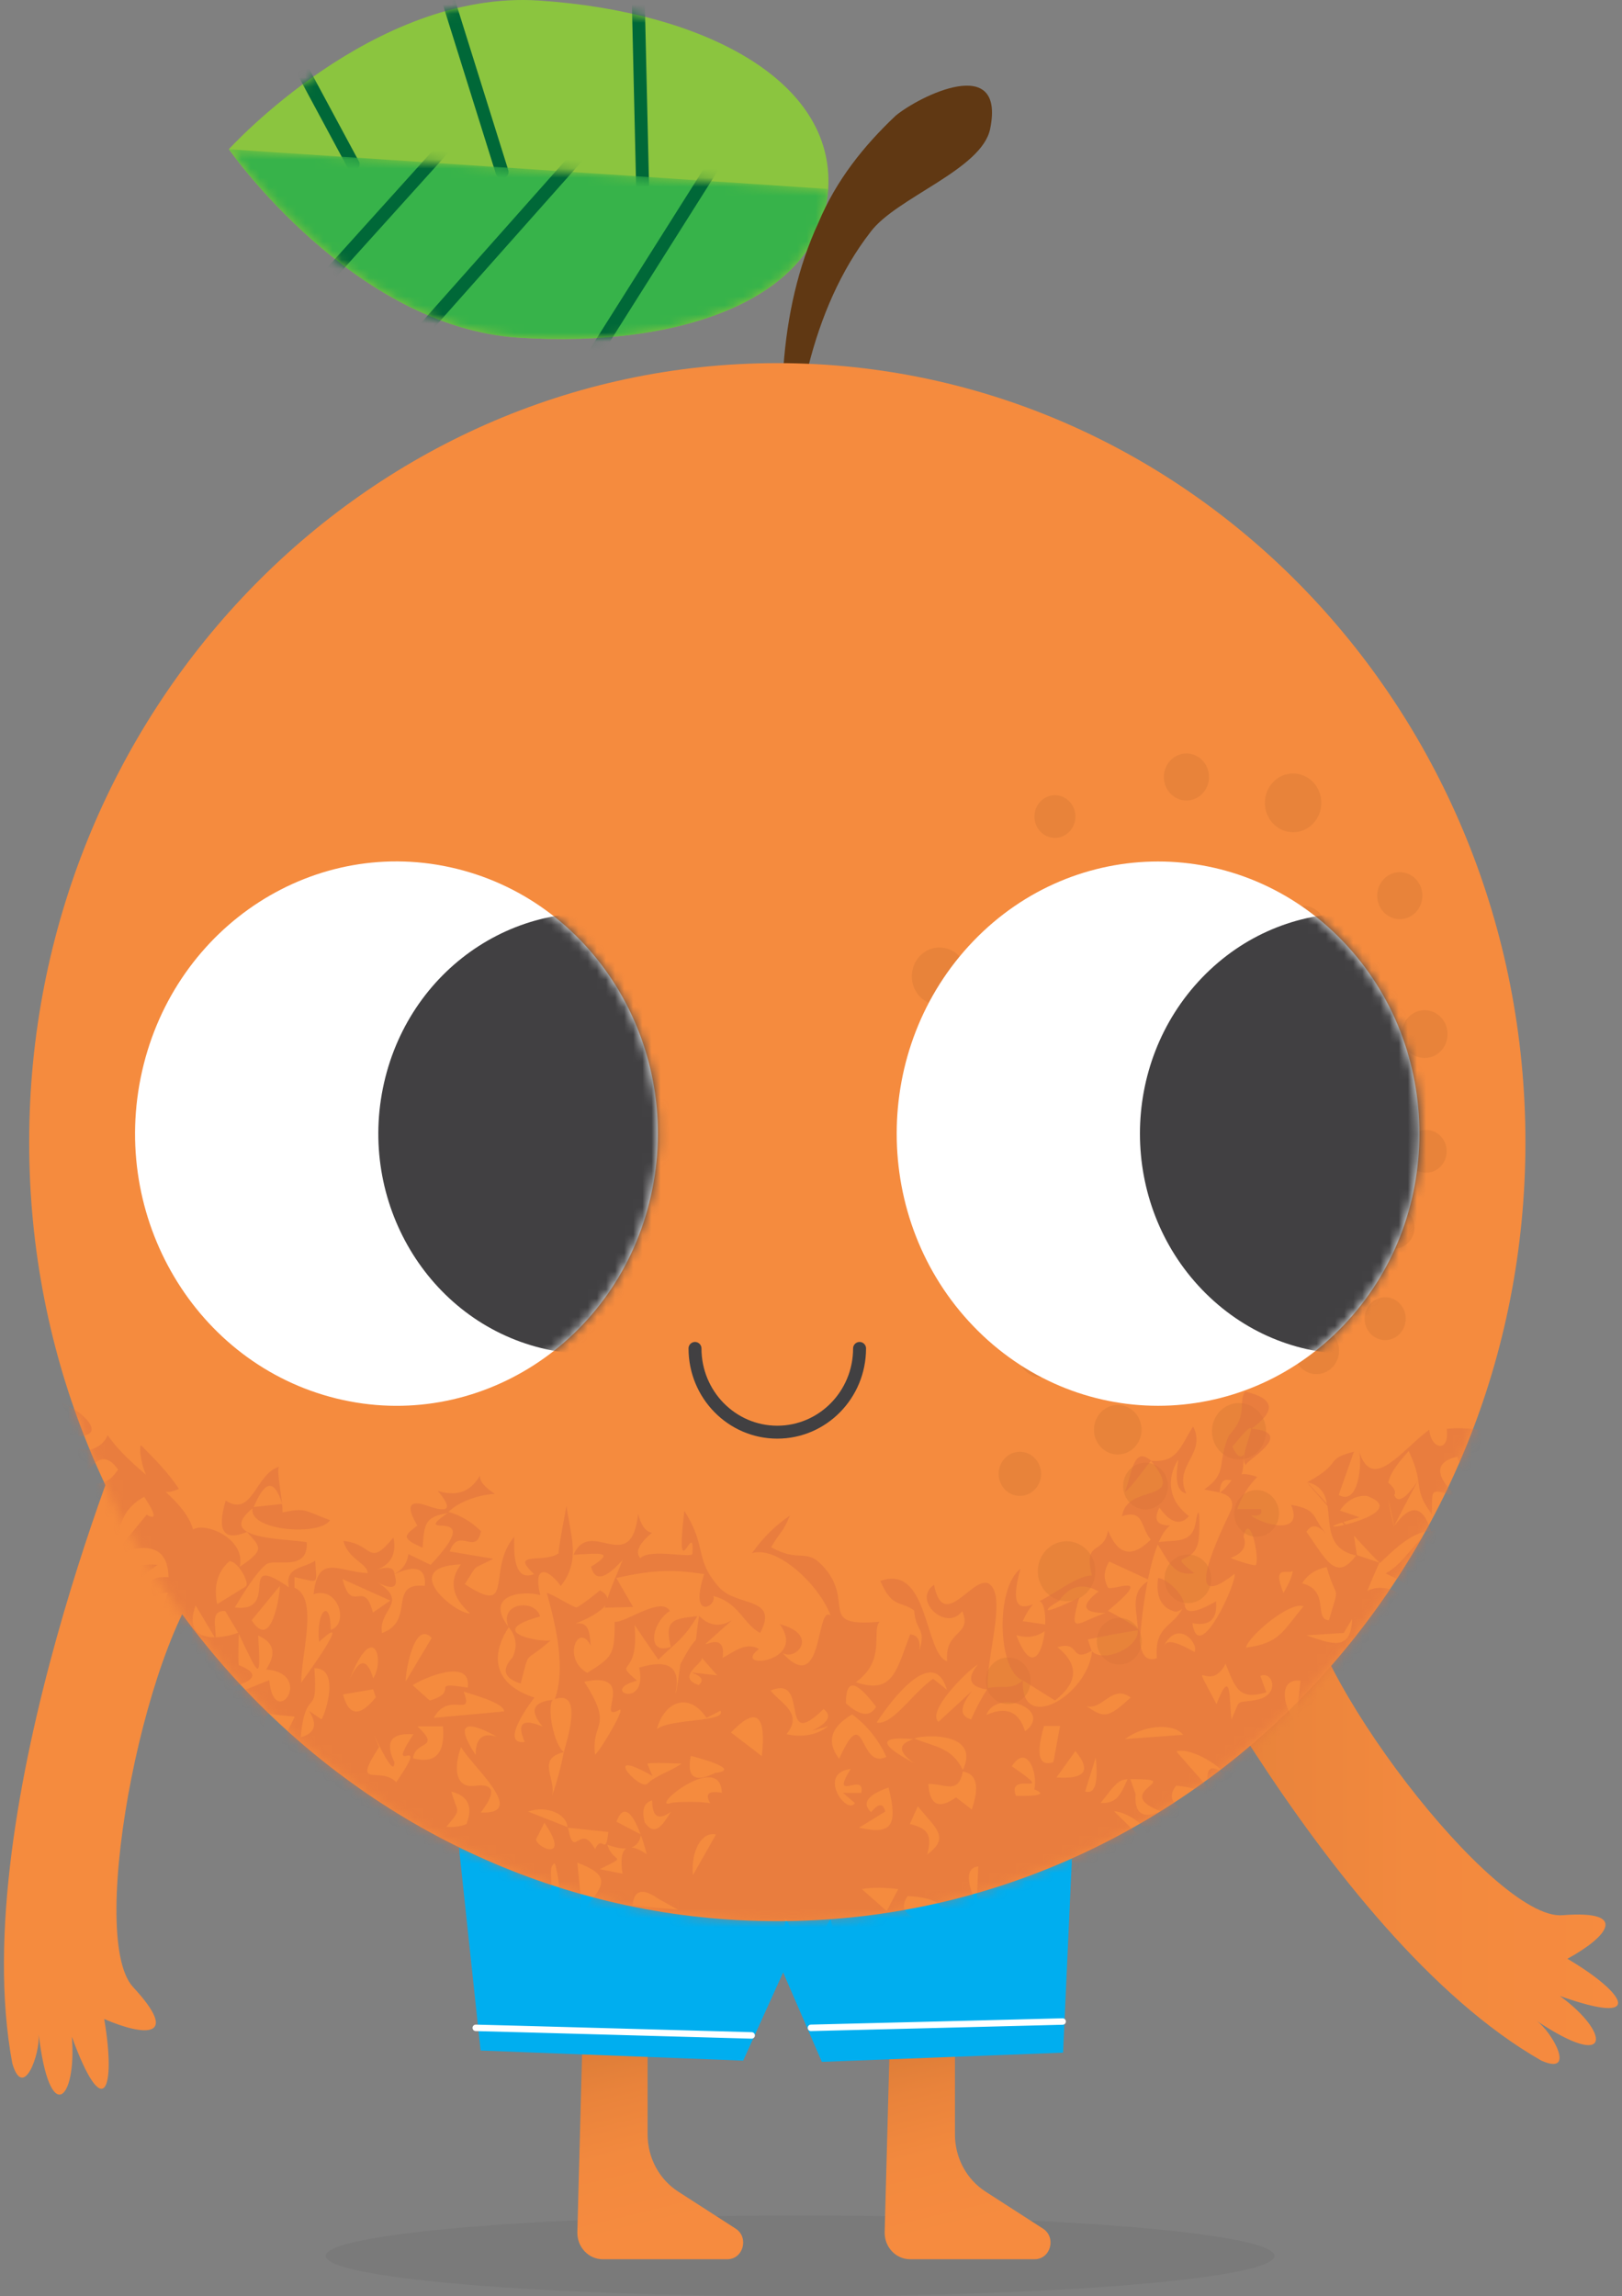 <svg width="178" height="252" viewBox="0 0 178 252" fill="none" xmlns="http://www.w3.org/2000/svg">
<rect x="0" y="0" width="178" height="252" fill="#808080" stroke="none"/>
<g style="mix-blend-mode:multiply" opacity="0.05">
<path d="M87.802 252C116.551 252 139.857 250.019 139.857 247.576C139.857 245.133 116.551 243.152 87.802 243.152C59.052 243.152 35.746 245.133 35.746 247.576C35.746 250.019 59.052 252 87.802 252Z" fill="black"/>
</g>
<path d="M25.117 16.378C25.117 16.378 40.97 -1.145 59.135 0.059C77.298 1.264 91.614 8.859 90.889 20.736C90.164 32.617 75.034 38.26 56.871 37.055C38.709 35.85 25.114 16.378 25.114 16.378H25.117Z" fill="#8BC53F"/>
<mask id="mask0_114_3612" style="mask-type:luminance" maskUnits="userSpaceOnUse" x="25" y="0" width="66" height="38">
<path d="M25.117 16.378C25.117 16.378 40.97 -1.145 59.135 0.059C77.298 1.264 91.614 8.859 90.889 20.736C90.164 32.617 75.034 38.26 56.871 37.055C38.709 35.85 25.114 16.378 25.114 16.378H25.117Z" fill="white"/>
</mask>
<g mask="url(#mask0_114_3612)">
<path d="M38.755 18.037L31.613 4.763" stroke="#006838" stroke-width="1.42" stroke-linecap="round" stroke-linejoin="round"/>
<path d="M55.095 18.865L48.438 -2.406" stroke="#006838" stroke-width="1.42" stroke-linecap="round" stroke-linejoin="round"/>
<path d="M70.559 22.151L70.028 -0.723" stroke="#006838" stroke-width="1.42" stroke-linecap="round" stroke-linejoin="round"/>
</g>
<mask id="mask1_114_3612" style="mask-type:luminance" maskUnits="userSpaceOnUse" x="25" y="16" width="66" height="22">
<path d="M90.889 20.736C90.164 32.617 75.034 38.259 56.871 37.054C38.709 35.85 25.114 16.377 25.114 16.377L90.886 20.736H90.889Z" fill="white"/>
</mask>
<g mask="url(#mask1_114_3612)">
<path d="M90.889 20.736C90.164 32.617 75.034 38.259 56.871 37.054C38.709 35.85 25.114 16.377 25.114 16.377L90.886 20.736H90.889Z" fill="#37B34A"/>
<path d="M78.003 18.627L62.794 42.719" stroke="#006838" stroke-width="1.42" stroke-linecap="round" stroke-linejoin="round"/>
<path d="M63.394 17.155L44.239 38.724" stroke="#006838" stroke-width="1.42" stroke-linecap="round" stroke-linejoin="round"/>
<path d="M48.748 16.191L29.102 37.977" stroke="#006838" stroke-width="1.42" stroke-linecap="round" stroke-linejoin="round"/>
</g>
<path d="M86.905 56.55C85.04 46.172 85.33 34.091 89.812 24.445C91.75 19.815 94.749 16.043 98.301 12.687C100.882 10.556 110.357 5.813 108.663 14.135C107.75 18.631 98.358 21.665 95.536 25.453C89.004 33.868 86.763 45.966 86.905 56.546V56.55Z" fill="#603813"/>
<path d="M14.983 154.097C14.983 154.097 -3.878 198.437 1.349 226.441C2.562 230.621 4.431 225.371 4.243 223.232C5.455 233.538 8.445 230.429 7.884 223.524C11.434 233.247 12.739 229.163 11.434 221.578C15.916 223.524 19.838 223.716 14.608 218.078C9.377 212.439 16.288 178.018 23.76 171.6C31.231 165.182 14.983 154.097 14.983 154.097Z" fill="#F58B3E"/>
<path d="M124.397 169.04C124.397 169.04 145.13 212.467 169.165 226.153C173.031 227.848 170.342 222.999 168.641 221.784C177.036 227.392 176.643 223.009 171.182 219.052C180.634 222.416 178.449 218.761 172.01 214.968C176.307 212.618 178.957 209.598 171.449 210.188C163.942 210.778 142.912 183.265 142.935 173.182C142.961 163.096 124.394 169.043 124.394 169.043L124.397 169.04Z" fill="url(#paint0_linear_114_3612)"/>
<path d="M97.715 221.393L97.085 244.96C97.043 246.593 98.302 247.942 99.874 247.942H113.541C115.298 247.942 115.95 245.547 114.457 244.582L108.149 240.516C106.066 239.174 104.797 236.802 104.797 234.249V220.655L97.715 221.393Z" fill="url(#paint1_linear_114_3612)"/>
<path d="M63.987 221.393L63.358 244.96C63.315 246.593 64.574 247.942 66.146 247.942H79.813C81.57 247.942 82.222 245.547 80.729 244.582L74.421 240.516C72.338 239.174 71.069 236.802 71.069 234.249V220.655L63.987 221.393Z" fill="url(#paint2_linear_114_3612)"/>
<path d="M49.291 192.681L52.742 225.036L81.56 226.145L85.943 216.464L90.191 226.282L116.662 225.27L118.079 194.201L49.291 192.681Z" fill="#00AEEF"/>
<path d="M167.402 125.347C167.402 172.563 130.645 210.839 85.303 210.839C39.961 210.839 3.201 172.563 3.201 125.347C3.201 78.132 39.961 39.852 85.303 39.852C130.645 39.852 167.402 78.128 167.402 125.347Z" fill="#F58B3E"/>
<g opacity="0.4">
<path d="M122.877 120.339C122.877 121.66 121.849 122.727 120.58 122.727C119.311 122.727 118.283 121.656 118.283 120.339C118.283 119.021 119.311 117.95 120.58 117.95C121.849 117.95 122.877 119.017 122.877 120.339Z" fill="#D47935"/>
<path d="M141.801 117.668C141.801 118.804 140.918 119.731 139.823 119.731C138.729 119.731 137.843 118.808 137.843 117.668C137.843 116.529 138.729 115.606 139.823 115.606C140.918 115.606 141.801 116.529 141.801 117.668Z" fill="#D47935"/>
<path d="M134.108 109.929C134.108 111.068 133.222 111.992 132.128 111.992C131.034 111.992 130.147 111.068 130.147 109.929C130.147 108.79 131.034 107.866 132.128 107.866C133.222 107.866 134.108 108.79 134.108 109.929Z" fill="#D47935"/>
<path d="M129.656 102.301C129.656 104.017 128.318 105.406 126.674 105.406C125.029 105.406 123.691 104.017 123.691 102.301C123.691 100.585 125.026 99.198 126.674 99.198C128.321 99.198 129.656 100.588 129.656 102.301Z" fill="#D47935"/>
<path d="M145.492 101.969C145.492 103.387 144.391 104.533 143.03 104.533C141.669 104.533 140.565 103.387 140.565 101.969C140.565 100.552 141.666 99.409 143.03 99.409C144.395 99.409 145.492 100.555 145.492 101.969Z" fill="#D47935"/>
<path d="M127.531 136.035C127.531 137.452 126.43 138.598 125.066 138.598C123.701 138.598 122.607 137.448 122.607 136.035C122.607 134.621 123.708 133.471 125.066 133.471C126.423 133.471 127.531 134.621 127.531 136.035Z" fill="#D47935"/>
<path d="M113.102 184.456C113.102 185.874 111.998 187.023 110.637 187.023C109.276 187.023 108.178 185.874 108.178 184.456C108.178 183.039 109.282 181.896 110.637 181.896C111.991 181.896 113.102 183.042 113.102 184.456Z" fill="#D47935"/>
<path d="M125.289 180.12C125.289 181.534 124.185 182.68 122.824 182.68C121.463 182.68 120.362 181.534 120.362 180.12C120.362 178.706 121.463 177.553 122.824 177.553C124.185 177.553 125.289 178.702 125.289 180.12Z" fill="#D47935"/>
<path d="M140.364 166.09C140.364 167.507 139.263 168.657 137.899 168.657C136.534 168.657 135.44 167.507 135.44 166.09C135.44 164.673 136.541 163.526 137.899 163.526C139.256 163.526 140.364 164.676 140.364 166.09Z" fill="#D47935"/>
<path d="M128.173 163.086C128.173 164.503 127.073 165.653 125.711 165.653C124.35 165.653 123.25 164.503 123.25 163.086C123.25 161.668 124.354 160.522 125.711 160.522C127.069 160.522 128.173 161.672 128.173 163.086Z" fill="#D47935"/>
<path d="M155.231 134.697C155.231 135.997 154.219 137.048 152.97 137.048C151.721 137.048 150.712 135.997 150.712 134.697C150.712 133.396 151.721 132.346 152.97 132.346C154.219 132.346 155.231 133.4 155.231 134.697Z" fill="#D47935"/>
<path d="M144.006 135.368C144.006 136.665 142.997 137.719 141.745 137.719C140.492 137.719 139.487 136.665 139.487 135.368C139.487 134.071 140.499 133.014 141.745 133.014C142.991 133.014 144.006 134.064 144.006 135.368Z" fill="#D47935"/>
<path d="M154.268 144.717C154.268 146.014 153.257 147.071 152.008 147.071C150.758 147.071 149.75 146.017 149.75 144.717C149.75 143.416 150.758 142.366 152.008 142.366C153.257 142.366 154.268 143.419 154.268 144.717Z" fill="#D47935"/>
<path d="M158.761 126.354C158.761 127.651 157.749 128.704 156.5 128.704C155.251 128.704 154.242 127.651 154.242 126.354C154.242 125.056 155.254 123.999 156.5 123.999C157.745 123.999 158.761 125.049 158.761 126.354Z" fill="#D47935"/>
<path d="M132.995 143.381C132.995 144.616 132.032 145.618 130.843 145.618C129.653 145.618 128.694 144.616 128.694 143.381C128.694 142.145 129.656 141.143 130.843 141.143C132.029 141.143 132.995 142.145 132.995 143.381Z" fill="#D47935"/>
<path d="M106.695 133.028C106.695 134.263 105.733 135.269 104.543 135.269C103.353 135.269 102.397 134.267 102.397 133.028C102.397 131.789 103.36 130.787 104.543 130.787C105.726 130.787 106.695 131.789 106.695 133.028Z" fill="#D47935"/>
<path d="M138.947 157.073C138.947 158.782 137.619 160.172 135.974 160.172C134.33 160.172 132.998 158.782 132.998 157.073C132.998 155.364 134.33 153.974 135.974 153.974C137.619 153.974 138.947 155.36 138.947 157.073Z" fill="#D47935"/>
<path d="M120.214 172.437C120.214 174.256 118.797 175.728 117.05 175.728C115.303 175.728 113.89 174.256 113.89 172.437C113.89 170.618 115.303 169.146 117.05 169.146C118.797 169.146 120.214 170.621 120.214 172.437Z" fill="#D47935"/>
<path d="M116.493 148.725C116.493 150.063 115.452 151.148 114.163 151.148C112.875 151.148 111.836 150.063 111.836 148.725C111.836 147.386 112.878 146.302 114.163 146.302C115.448 146.302 116.493 147.386 116.493 148.725Z" fill="#D47935"/>
<path d="M114.249 161.75C114.249 163.088 113.208 164.172 111.919 164.172C110.63 164.172 109.592 163.088 109.592 161.75C109.592 160.411 110.634 159.323 111.919 159.323C113.204 159.323 114.249 160.408 114.249 161.75Z" fill="#D47935"/>
<path d="M117.452 134.366C117.452 136.072 116.124 137.451 114.486 137.451C112.848 137.451 111.523 136.072 111.523 134.366C111.523 132.66 112.848 131.281 114.486 131.281C116.124 131.281 117.452 132.66 117.452 134.366Z" fill="#D47935"/>
<path d="M108.053 119.003C108.053 120.465 106.913 121.652 105.506 121.652C104.098 121.652 102.961 120.465 102.961 119.003C102.961 117.541 104.102 116.353 105.506 116.353C106.91 116.353 108.053 117.537 108.053 119.003Z" fill="#D47935"/>
<path d="M116.358 103.306C116.358 104.936 115.089 106.257 113.524 106.257C111.958 106.257 110.693 104.936 110.693 103.306C110.693 101.676 111.962 100.358 113.524 100.358C115.086 100.358 116.358 101.679 116.358 103.306Z" fill="#D47935"/>
<path d="M118.019 89.613C118.019 90.907 117.011 91.957 115.768 91.957C114.526 91.957 113.517 90.907 113.517 89.613C113.517 88.319 114.526 87.269 115.768 87.269C117.011 87.269 118.019 88.319 118.019 89.613Z" fill="#D47935"/>
<path d="M145.004 88.111C145.004 89.892 143.62 91.337 141.906 91.337C140.192 91.337 138.808 89.892 138.808 88.111C138.808 86.33 140.192 84.885 141.906 84.885C143.62 84.885 145.004 86.33 145.004 88.111Z" fill="#D47935"/>
<path d="M158.859 113.493C158.859 114.941 157.732 116.115 156.338 116.115C154.944 116.115 153.817 114.941 153.817 113.493C153.817 112.045 154.947 110.864 156.338 110.864C157.729 110.864 158.859 112.041 158.859 113.493Z" fill="#D47935"/>
<path d="M137.246 130.859C137.246 132.606 135.888 134.02 134.211 134.02C132.533 134.02 131.175 132.606 131.175 130.859C131.175 129.113 132.533 127.695 134.211 127.695C135.888 127.695 137.246 129.109 137.246 130.859Z" fill="#D47935"/>
<path d="M106.138 107.144C106.138 108.89 104.781 110.304 103.1 110.304C101.419 110.304 100.064 108.89 100.064 107.144C100.064 105.397 101.422 103.983 103.1 103.983C104.777 103.983 106.138 105.4 106.138 107.144Z" fill="#D47935"/>
<path d="M146.952 148.225C146.952 149.649 145.845 150.806 144.471 150.806C143.096 150.806 141.992 149.653 141.992 148.225C141.992 146.797 143.103 145.644 144.471 145.644C145.838 145.644 146.952 146.797 146.952 148.225Z" fill="#D47935"/>
<path d="M149.677 125.014C149.677 126.438 148.57 127.595 147.199 127.595C145.828 127.595 144.721 126.438 144.721 125.014C144.721 123.59 145.828 122.43 147.199 122.43C148.57 122.43 149.677 123.586 149.677 125.014Z" fill="#D47935"/>
<path d="M156.094 98.298C156.094 99.722 154.984 100.878 153.613 100.878C152.242 100.878 151.134 99.725 151.134 98.298C151.134 96.87 152.242 95.717 153.613 95.717C154.984 95.717 156.094 96.87 156.094 98.298Z" fill="#D47935"/>
<path d="M132.678 85.273C132.678 86.697 131.571 87.853 130.2 87.853C128.829 87.853 127.722 86.7 127.722 85.273C127.722 83.845 128.832 82.689 130.2 82.689C131.568 82.689 132.678 83.845 132.678 85.273Z" fill="#D47935"/>
<path d="M125.276 156.906C125.276 158.409 124.106 159.624 122.663 159.624C121.219 159.624 120.053 158.405 120.053 156.906C120.053 155.406 121.219 154.188 122.663 154.188C124.106 154.188 125.276 155.402 125.276 156.906Z" fill="#D47935"/>
<path d="M132.928 173.271C132.928 174.747 131.778 175.944 130.358 175.944C128.937 175.944 127.791 174.747 127.791 173.271C127.791 171.795 128.941 170.594 130.358 170.594C131.775 170.594 132.928 171.788 132.928 173.271Z" fill="#D47935"/>
</g>
<path d="M71.425 131.271C75.064 115.217 65.515 99.13 50.098 95.341C34.681 91.552 19.233 101.495 15.594 117.549C11.955 133.604 21.503 149.69 36.921 153.479C52.338 157.268 67.786 147.325 71.425 131.271Z" fill="white"/>
<path d="M147.368 145.532C158.57 133.868 158.57 114.957 147.368 103.293C136.167 91.629 118.007 91.629 106.805 103.293C95.604 114.957 95.604 133.868 106.805 145.532C118.007 157.196 136.167 157.196 147.368 145.532Z" fill="white"/>
<mask id="mask2_114_3612" style="mask-type:luminance" maskUnits="userSpaceOnUse" x="14" y="94" width="59" height="61">
<path d="M71.425 131.272C75.064 115.217 65.515 99.131 50.098 95.342C34.681 91.553 19.233 101.496 15.594 117.55C11.955 133.604 21.503 149.691 36.921 153.48C52.338 157.269 67.786 147.326 71.425 131.272Z" fill="white"/>
</mask>
<g mask="url(#mask2_114_3612)">
<path d="M87.37 129.963C90.318 116.958 82.583 103.927 70.094 100.857C57.605 97.788 45.091 105.842 42.144 118.847C39.196 131.852 46.931 144.883 59.42 147.953C71.909 151.022 84.422 142.968 87.37 129.963Z" fill="#414042"/>
</g>
<mask id="mask3_114_3612" style="mask-type:luminance" maskUnits="userSpaceOnUse" x="98" y="94" width="58" height="61">
<path d="M147.368 145.532C158.57 133.868 158.57 114.957 147.368 103.293C136.167 91.629 118.007 91.629 106.805 103.293C95.604 114.957 95.604 133.868 106.805 145.532C118.007 157.196 136.167 157.196 147.368 145.532Z" fill="white"/>
</mask>
<g mask="url(#mask3_114_3612)">
<path d="M164.763 141.522C173.836 132.074 173.836 116.754 164.763 107.306C155.689 97.857 140.978 97.857 131.904 107.306C122.83 116.754 122.83 132.074 131.904 141.522C140.978 150.971 155.689 150.971 164.763 141.522Z" fill="#414042"/>
</g>
<path d="M94.33 147.985C94.33 153.06 90.286 157.175 85.3 157.175C80.314 157.175 76.27 153.06 76.27 147.985" stroke="#414042" stroke-width="1.42" stroke-linecap="round" stroke-linejoin="round"/>
<path d="M52.211 222.549C52.742 222.549 82.489 223.38 82.489 223.38" stroke="white" stroke-width="0.71" stroke-miterlimit="10" stroke-linecap="round"/>
<path d="M88.994 222.548C89.525 222.548 116.615 221.854 116.615 221.854" stroke="white" stroke-width="0.71" stroke-miterlimit="10" stroke-linecap="round"/>
<mask id="mask4_114_3612" style="mask-type:luminance" maskUnits="userSpaceOnUse" x="3" y="39" width="165" height="172">
<path d="M167.402 125.347C167.402 172.563 130.645 210.839 85.303 210.839C39.961 210.839 3.201 172.563 3.201 125.347C3.201 78.132 39.961 39.852 85.303 39.852C130.645 39.852 167.402 78.128 167.402 125.347Z" fill="white"/>
</mask>
<g mask="url(#mask4_114_3612)">
<path opacity="0.5" d="M173.512 168.978C173.971 167.523 174.429 166.068 174.887 164.616C172.801 165.886 172.138 164.396 171.014 162.9C172.494 163.281 173.971 163.662 175.45 164.043V152.838C175.249 152.731 175.055 152.632 174.818 152.494C176.544 160.443 173.245 153.953 174.181 150.346C169.858 150 168.622 150.617 164.93 152.546C164.96 152.745 168.918 158.034 165.412 154.838C166.585 156.228 171.627 164.619 164.163 162.32C164.288 163.408 162.439 165.055 163.662 165.501C164.466 165.374 165.204 165.065 165.873 164.571C165.886 165.834 165.428 166.85 164.499 167.619C165.461 167.598 166.12 168.02 166.486 168.882C165.873 168.827 165.26 168.772 164.647 168.714C164.565 169.228 164.479 169.743 164.397 170.258C162.485 169.63 161.546 168.446 161.579 166.709C163.009 166.404 161.925 168.669 163.536 168.226C162.963 166.044 162.389 163.861 161.816 161.678C166.219 162.419 161.612 160.271 163.434 158.723C164.275 160.968 164.321 160.419 164.868 158.229C165.962 159.616 165.916 160.927 164.723 162.162C170.78 157.979 161.925 156.338 158.758 156.822C159.13 159.358 157.1 159.211 156.843 156.908C153.827 159.125 150.598 163.857 149.157 159.3C149.47 160.508 149.141 165.33 146.91 164.063C147.467 162.481 148.027 160.896 148.584 159.314C145.202 160.199 147.556 160.412 143.479 162.667C144.939 163.017 145.42 163.943 145.634 165.055C142.025 161.071 143.373 162.67 145.677 165.271C146.02 167.365 145.588 170 148.811 170.707C146.583 173.741 145.43 170.985 143.37 168.113C143.947 167.19 144.721 167.33 145.694 168.528C143.848 166.466 144.787 165.704 141.686 165.151C143.172 168.683 138.347 167.228 137.27 166.308C138.186 166.442 138.558 166.212 138.387 165.618H135.77C136.258 164.262 136.99 163.085 137.968 162.09C137.197 161.812 136.67 161.743 136.261 161.795C136.4 161.366 136.485 160.693 136.485 159.65C136.113 160.065 135.701 159.77 135.24 158.761C139.554 153.497 135.51 159.949 136.759 160.789C136.33 160.501 142.493 157.237 137.339 156.795C140.097 154.814 139.863 153.459 136.637 152.718C135.839 153.902 137.016 155.285 134.874 157.512C133.48 160.618 134.847 161.568 132.155 163.466C132.58 163.576 133.239 163.641 133.842 163.803C133.967 162.176 134.554 162.368 135.147 162.471C134.811 162.869 134.478 163.37 133.882 163.813C134.709 164.043 135.411 164.468 135.184 165.512C135.085 165.965 128.691 178.072 135.467 172.732C135.879 173.292 131.578 182.997 130.85 178.141C132.755 178.501 133.621 177.698 133.45 175.739C131.113 177.087 129.967 177.166 130.016 175.972C130.039 176.01 130.039 175.965 130.019 175.848C129.99 175.948 129.953 176.034 129.92 176.126C129.983 175.032 127.986 173.199 127.093 173.182C126.816 175.282 127.462 176.518 129.034 176.885C129.377 176.826 129.597 176.706 129.739 176.552C128.727 178.584 126.658 178.402 126.958 181.974C125.906 182.379 125.277 181.751 125.072 180.09C125.079 180.094 125.3 176.813 125.936 173.549C123.909 174.87 124.825 176.847 124.868 178.862C124.845 178.512 122.179 177.08 121.589 176.785C126.977 172.317 121.915 174.723 121.582 174.208C121.071 173.281 121.124 172.338 121.737 171.377C123.151 172.029 124.565 172.681 125.979 173.336C126.256 171.96 126.612 170.608 127.053 169.51C128.101 171.068 128.737 173.075 131.054 172.643C127.959 170.224 130.893 171.984 131.502 169.228C131.677 168.439 131.73 163.929 131.206 167.125C130.83 169.431 129.001 168.981 127.162 169.239C127.518 168.422 127.926 167.773 128.401 167.416C126.951 167.42 126.562 166.768 127.238 165.46C128.444 167.149 129.525 167.457 130.481 166.39C128.065 164.554 128.137 162.214 129.192 160.34C129.601 159.612 128.322 163.525 130.187 163.905C128.711 160.841 132.465 159.544 130.932 156.548C129.459 158.885 129.182 160.525 126.335 160.323C124.367 158.596 124.232 161.757 123.458 163.706C124.054 163.439 126.16 160.353 126.325 160.333C130.346 165.227 123.682 162.656 123.138 166.38C125.593 165.663 125.082 167.478 126.282 168.967C124.235 171.016 122.676 170.68 121.602 167.959C121.111 170.759 118.84 168.916 119.826 172.914C118.428 172.832 115.963 174.747 114.075 175.728C114.559 175.879 114.75 177.012 114.701 178.275C113.877 178.155 113.05 178.034 112.226 177.918C112.677 176.974 113.056 176.387 113.376 176.054C111.778 176.7 110.865 176.202 111.985 172.163C109.2 174.307 109.481 183.402 112.232 184.407C111.039 185.537 110.034 184.919 108.419 185.265C108.142 182.595 110.044 176.669 109.072 174.5C107.566 171.136 103.683 179.843 102.5 173.927C100.071 175.581 103.812 179.133 105.595 176.83C106.748 179.524 103.637 178.848 103.94 182.307C101.446 181.566 101.93 171.541 96.608 173.511C97.919 176.504 98.723 175.629 100.325 176.737C100.47 179.126 101.67 178.584 100.895 181.13C101.03 180.011 100.691 179.424 99.88 179.369C98.387 183.285 98.008 186.017 93.925 184.613C97.293 182.19 95.599 179.03 96.525 177.98C89.456 178.618 94.047 175.756 90.188 171.747C88.398 169.891 87.696 171.531 84.624 169.801C85.791 167.828 85.874 168.278 86.684 166.325C85.056 167.433 83.672 168.81 82.535 170.45C85.287 169.606 89.884 173.899 91.156 177.3C89.496 176.017 90.428 186.374 85.867 181.411C87.36 182.338 89.983 179.39 85.564 178.247C88.688 182.52 80.116 183.32 83.296 180.969C81.879 180.159 80.61 181.236 79.305 181.947C79.895 177.684 74.194 183.344 80.334 177.808C79.015 178.601 77.809 178.443 76.718 177.338C75.963 182.118 77.127 177.945 74.658 182.661C74.671 182.633 74.174 186.285 74.144 185.76C74.718 182.945 73.386 182.033 70.147 183.018C71.155 187.678 65.645 185.53 69.909 184.445C67.121 182.039 70.209 184.329 69.632 178.323C70.496 179.603 71.366 180.88 72.246 182.149C74.128 180.276 74.988 179.963 76.524 177.369C73.913 177.657 72.856 177.736 73.624 180.739C70.875 181.7 71.514 178.069 73.508 176.796C72.569 175.128 68.653 178.11 67.454 177.993C67.454 181.652 67.217 181.834 64.452 183.591C61.624 182.005 63.502 177.945 64.821 180.598C64.709 178.704 64.425 178.021 63.179 178.175C64.333 177.722 65.852 176.971 66.442 176.171C66.416 176.264 66.393 176.343 66.366 176.442C67.401 176.411 68.436 176.38 69.474 176.349C68.861 175.292 68.248 174.235 67.635 173.178C71.34 172.348 73.627 172.176 77.275 172.753C75.561 177.969 78.755 176.274 78.274 175.155C81.111 175.862 81.629 178.319 83.421 179.201C85.547 175.217 80.838 176.356 78.936 174.218C76.125 171.061 77.667 169.843 75.097 165.8C74.052 174.86 76.263 166.38 75.983 170.508C75.944 171.078 71.376 169.887 70.272 170.999C69.567 170.237 70.394 169.184 71.544 168.212C70.878 168.106 70.367 167.444 70.028 166.16C69.247 173.168 64.761 166.407 62.942 170.632C65.674 170.478 67.685 170.186 64.86 171.939C65.285 173.576 66.442 173.329 68.327 171.191C67.576 173.127 67.134 173.933 66.663 175.43C66.61 175.117 66.376 174.809 65.826 174.524C65.892 174.558 63.614 176.305 63.298 176.394C62.992 176.483 60.998 175.128 60.009 174.809C61.09 178.69 62.066 183.172 60.892 186.463C64.112 185.382 62.135 191.223 61.878 192.287C60.78 191.47 60.002 187.421 60.652 186.552C58.453 186.786 58.084 187.764 59.544 189.483C57.336 188.553 56.684 189.119 57.583 191.175C54.644 191.529 58.49 186.477 58.651 186.302C54.443 184.95 53.619 182.022 55.823 178.584C56.661 179.582 56.809 180.684 56.249 181.899C55.009 183.23 55.306 184.184 57.142 184.761C58.2 180.756 57.395 182.743 60.411 180.035C59.165 180.238 53.088 179.098 59.271 177.403C58.75 175.43 54.762 175.852 55.784 178.518C53.141 175.038 57.27 174.507 59.291 175.052C58.483 171.912 59.93 171.867 61.541 174.054C63.733 171.325 62.645 168.593 62.164 165.275C62.102 165.659 61.13 170.601 61.334 170.443C59.791 171.637 55.81 170.145 58.608 172.749C56.16 173.734 56.427 169.719 56.427 168.662C53.342 172.296 56.605 177.523 51.008 173.851C52.581 171.476 51.562 172.413 54.139 171.068C52.544 170.8 50.946 170.536 49.351 170.268C50.369 167.451 52.202 170.848 52.788 168.044C51.737 167.008 50.55 166.301 49.225 165.927C50.343 164.763 52.683 164.022 54.307 163.947C53.141 163.185 52.6 162.516 52.683 161.939C51.496 163.895 50.046 164.183 48.052 163.634C49.644 165.508 49.324 166.071 47.096 165.319C44.915 164.506 44.48 165.21 45.795 167.423C44.364 168.532 43.956 168.792 46.375 169.856C46.566 167.238 46.596 166.49 49.1 166.064C44.611 169.225 53.79 164.798 47.255 171.734C46.444 171.342 45.636 170.951 44.826 170.56C44.677 171.562 44.167 172.286 43.293 172.732C43.254 172.049 42.621 171.888 41.395 172.252C42.937 171.658 43.531 170.481 43.178 168.727C40.357 172.159 40.999 169.41 37.687 169.115C38.195 171.143 40.38 171.593 40.337 172.646C37.153 172.499 34.906 170.44 34.411 174.953C37.173 174.054 38.327 178.244 36.29 178.868C36.29 175.286 34.655 176.758 35.018 180.193C39.18 176.305 33.106 184.576 33.053 184.668C33.053 181.494 34.988 175.351 32.315 174.249V173.082C35.153 173.686 34.728 174.009 34.589 171.267C33.344 172.152 31.247 171.905 31.699 174.194C25.816 170.145 30.944 177.022 25.764 176.415C26.818 174.685 28.014 172.708 29.181 171.703C30.081 170.927 33.841 172.626 33.663 169.252C31.307 168.83 23.476 168.981 27.718 165.529C27.25 168.037 35.14 168.59 36.217 166.833C33.212 165.707 33.62 165.474 30.99 165.978C31.014 165.762 30.99 165.429 30.954 165.052C29.919 165.165 28.881 165.278 27.846 165.391C29.069 162.433 30.101 162.306 30.948 164.99C30.796 163.535 30.361 161.325 30.621 160.971C28.024 161.743 27.731 166.575 24.768 164.685C23.77 168.034 24.547 169.18 27.102 168.127C28.552 169.771 29.165 170.045 26.311 171.946C27.009 168.861 22.527 167.008 21.189 167.852C20.738 166.318 19.587 165.017 18.19 163.737C18.612 163.761 19.086 163.665 19.63 163.384C18.368 161.524 17.135 160.288 15.507 158.638C15.263 158.397 15.329 160.292 16.018 161.843C14.502 160.546 12.956 159.166 11.813 157.495C11.022 159.489 8.01 159.808 7.654 157.587C12.245 157.999 9.272 154.935 6.79 153.946C7.426 155.659 9.298 158.809 5.904 156.215C7.354 158.576 6.454 159.574 3.201 159.214C3.636 156.537 -0.144 159.029 -1.063 155.913C-1.891 156.026 -3.565 158.974 -3.364 160.185C-7.665 156.812 -3.832 156.959 -3.387 152.707C-3.337 153.212 -2.431 150.068 -3.064 151.475C-2.603 150.247 -2.622 148.994 -3.13 147.717C-1.268 148.29 -0.424 147.865 -0.599 146.434C-5.526 145.058 -0.747 142.422 0.479 139.09C-1.09 140.054 -2.659 141.018 -4.227 141.983C-1.966 145.717 -2.84 146.825 -6.841 145.318C-3.848 143.891 -7.062 137.288 -8.271 142.062C-10.703 138.829 -12.661 140.792 -15.294 140.747V146.008C-15.268 145.984 -15.248 145.974 -15.218 145.95C-15.014 145.559 -14.813 145.171 -14.503 144.574C-16.032 147.511 -14.589 148.438 -11.738 147.892C-11.451 146.362 -14.918 145.339 -10.865 142.899C-9.372 142 -7.615 143.496 -8.439 145.133C-4.132 145.833 -9.059 149.879 -8.228 150.051C-6.617 150.384 -7.411 149.619 -5.522 150.662C-6.294 148.778 -6.343 146.578 -4.023 146.78C-4.682 149.694 -3.097 152.127 -4.86 154.327C-6.402 151.396 -9.869 152.587 -6.083 154.705C-11.432 156.431 -8.512 154.718 -9.767 151.42C-9.395 151.987 -8.851 152.271 -8.129 152.254C-7.675 150.737 -8.555 149.993 -10.776 150.027C-11.175 153.054 -10.67 154.204 -12.025 156.88C-10.733 151.619 -15.831 153.857 -14.757 148.61C-14.955 149.169 -15.133 149.536 -15.301 149.807V161.102C-15.001 160.889 -14.704 160.676 -14.408 160.463C-14.207 162.337 -12.836 160.92 -11.857 161.023C-12.803 162.334 -13.953 162.938 -15.301 162.869V170.824C-14.863 171.15 -14.197 171.349 -13.294 171.408C-13.531 171.833 -14.361 171.686 -15.301 171.363V193.221C-14.207 193.19 -13.482 193.794 -13.162 195.098C-14.184 194.236 -14.892 194.089 -15.301 194.634V208.458C-13.116 209.635 -10.983 210.617 -8.182 211.375C-8.271 211.928 -9.204 211.609 -9.642 211.663C-7.556 212.717 -5.47 213.771 -3.387 214.828C-3.525 213.661 -3.189 213.119 -2.378 213.194C-3.061 217.82 9.684 220.964 11.829 219.522C11.516 223.555 37.107 228.915 41.22 229.598C45.495 230.309 46.839 230.202 51.325 231.369C53.965 232.056 65.045 230.46 58.852 232.485C61.815 232.697 66.149 234.489 66.393 230.933C68.555 234.516 71.547 233.027 74.807 233.047C76.646 233.058 87.449 233.792 80.917 232.124C83.685 230.175 84.783 235.028 86.239 231.809C87.525 234.805 94.475 233.675 95.204 230.81C94.867 235.251 106.755 231.174 109.705 230.889C111.873 230.679 120.903 230.525 119.687 228.404C121.635 229.458 129.014 227.955 129.199 227.024C126.45 226.791 125.83 225.782 127.333 223.998C130.266 226.197 129.713 227.131 133.628 226.417C136.749 225.851 139 225.607 136.993 222.155C138.183 221.132 139.01 221.966 139.475 224.66C141.969 223.871 144.451 223.04 146.916 222.165C151.54 220.449 156.042 217.419 160.89 216.859C159.977 215.662 157.611 215.058 159.005 213.088C159.753 214.337 160.498 215.586 161.246 216.835C162.389 215.699 166.809 214.09 165.359 212.913C165.952 212.432 174.34 212.487 167.603 210.15C170.503 209.107 171.354 208.702 170.639 212.068C172.557 210.864 174.649 210.16 175.447 208.41V197.026C175.309 197.205 175.124 197.39 174.854 197.589C174.195 196.378 172.814 194.61 172.267 196.996V194.336C172.731 194.463 174.709 194.919 175.447 195.736V166.689C174.86 167.869 174.119 169.112 173.509 168.981L173.512 168.978ZM32.348 188.402C31.801 189.507 31.254 190.616 30.707 191.721C28.842 190.372 28.436 189.147 29.481 188.045C29.886 188.22 32.256 188.34 32.348 188.402ZM30.829 197.171C32.068 196.683 32.546 197.589 32.269 199.892C30.041 200.633 28.927 200.29 28.927 198.859C30.714 199.182 31.35 198.619 30.829 197.171ZM30.714 174.036C30.714 175.042 29.797 181.295 27.622 177.815C28.654 176.555 29.685 175.296 30.714 174.036ZM26.198 179.301C28.473 184.044 28.637 184.699 28.334 179.503C30.074 180.248 30.364 181.487 29.198 183.217C34.629 183.652 30.097 190.07 29.55 184.411C28.281 184.758 26.08 186.209 25.292 185.197C28.143 184.445 28.446 183.625 26.198 182.736C26.106 181.614 26.198 180.43 26.198 179.301ZM23.987 188.941C22.356 191.841 22.883 192.236 25.566 190.122C26.116 190.969 17.303 195.05 23.987 188.941ZM19.06 183.721C19.894 181.892 21.064 182.396 22.57 185.238C22.438 185.828 22.207 186.377 21.884 186.889C21.202 186.594 20.049 184.435 19.06 183.721ZM25.144 171.356C26.011 171.188 27.448 173.686 26.98 174.105C25.932 174.754 24.884 175.399 23.832 176.047C23.43 174.078 23.869 172.516 25.144 171.36V171.356ZM24.715 176.806C25.19 177.599 25.665 178.391 26.139 179.181C25.572 179.407 24.59 179.661 23.651 179.682C23.75 178.652 22.998 176.689 24.715 176.806ZM21.466 176.188C22.165 177.355 22.863 178.518 23.562 179.685C21.941 179.696 20.471 178.978 21.466 176.188ZM20.296 178.422C20.556 178.501 20.813 178.58 21.074 178.663C21.337 180.351 20.757 181.641 19.334 182.534C18.796 183.179 18.259 183.824 17.722 184.469C17.03 183.553 19.98 179.74 20.296 178.422ZM16.545 175.776C17.033 175.152 17.649 174.822 18.394 174.788C17.946 176.476 17.498 178.168 17.05 179.857C13.415 176.655 13.421 174.239 17.303 171.74C15.194 171.48 14.627 172.619 13.991 170.162C16.934 169.359 18.437 170.333 18.497 173.089C16.308 173.014 16.044 173.587 16.542 175.773L16.545 175.776ZM15.827 164.273C17.106 166.201 17.195 166.857 16.091 166.236C15.102 167.444 14.113 168.652 13.121 169.86C12.821 167.262 13.724 165.398 15.827 164.273ZM12.956 161.27C11.892 162.914 10.617 163.298 8.936 162.145C10.188 160.916 11.19 158.843 12.956 161.27ZM11.005 185.526C10.218 185.451 9.433 185.375 8.646 185.303C12.716 178.409 10.478 184.744 11.005 185.526ZM6.889 182.681C6.55 182.293 6.21 181.906 5.871 181.518C4.579 182.582 5.037 183.419 7.245 184.037C2.361 185.808 6.451 176.181 3.017 184.407C2.776 183.347 2.931 181.611 3.017 180.519C5.479 181.13 7.924 181.075 10.353 180.361C9.341 179.757 7.898 176.679 9.931 176.466C9.529 178.8 10.323 179.212 12.31 177.695C11.984 181.048 9.051 181.233 6.889 182.678V182.681ZM-4.886 175.715C-4.478 177.005 1.942 179.363 -0.513 175.491C1.016 175.255 1.787 175.742 1.801 176.96C0.149 177.65 -5.49 179.97 -4.886 175.715ZM-2.138 186.7C-2.764 187.465 -4.659 189.874 -5.417 186.7C-4.326 186.7 -3.232 186.683 -2.138 186.7ZM1.932 186.841C2.127 185.19 1.438 184.596 -0.137 185.06C0.469 181.937 2.578 186.837 2.733 187.184C1.527 187.455 0.321 187.726 -0.885 187.997C-1.367 186.47 -0.427 186.082 1.932 186.841ZM2.582 179.308C1.504 178.693 2.994 176.044 3.313 175.1C3.883 177.403 5.488 176.916 7.189 176.902C7.479 178.858 2.99 176.964 2.582 179.308ZM9.433 171.171C11.546 172.914 5.324 173.985 9.98 174.253C8.553 175.392 4.777 177.362 3.765 174.215C6.658 175.423 8.01 173.285 9.433 171.171ZM7.074 167.543C5.086 162.718 14.888 164.139 7.074 167.543V167.543ZM6.734 160.964C5.492 162.138 4.757 162.152 4.533 161.006C6.563 161.201 7.657 160.432 7.812 158.703C10.152 162.262 5.39 163.696 4.678 166.871C1.58 163.967 7.851 162.625 6.734 160.964ZM3.442 169.414C3.877 169.091 4.315 168.768 4.75 168.446C6.761 166.037 6.174 172.451 6.233 172.235C4.309 172.2 1.979 168.624 2.588 167.135C2.624 168.007 2.908 168.765 3.442 169.414ZM-1.067 158.964C-0.516 159.904 0.479 159.763 1.916 158.541C-0.091 161.462 0.255 161.256 3.106 159.317C2.608 160.762 2.199 161.894 1.85 162.77C0.776 159.979 -0.352 159.777 -1.535 162.193C-0.381 163.243 0.72 163.487 1.771 162.969C0.235 166.709 -0.17 165.086 -2.2 160.903C-0.974 160.264 -0.595 159.619 -1.067 158.967V158.964ZM-0.434 170.611C0.011 173.24 -2.487 173.209 -3.805 172.08C-2.682 171.589 -1.558 171.102 -0.434 170.611ZM-4.788 159.931C-4.399 162.649 -1.433 163.01 -5.565 164.547C-5.529 163.73 -5.892 160.01 -4.788 159.931ZM-4.58 172.08C-3.291 172.773 -6.155 174.458 -6.88 174.973C-6.29 173.903 -5.7 172.828 -5.111 171.758C-8.756 173.621 -6.748 170.539 -6.175 167.756C-4.982 167.931 -6.406 171.099 -4.583 172.08H-4.58ZM-9.075 178.371C-11.227 181.672 -6.215 179.946 -6.992 182.252C-8.119 182.002 -9.25 181.751 -10.377 181.501C-10.911 179.472 -10.476 178.429 -9.075 178.371ZM-12.308 173.474C-13.623 170.193 -12.928 169.3 -10.216 170.797C-10.258 170.351 -12.223 173.254 -12.308 173.474ZM-7.111 163.878C-8.868 163.504 -6.185 162.993 -8.426 162.667C-7.984 160.371 -7.902 160.402 -10.074 159.794C-10.12 158.161 -8.927 157.886 -6.495 158.974C-6.699 160.607 -6.903 162.244 -7.111 163.878ZM-7.76 157.591C-8.772 157.756 -9.781 157.92 -10.792 158.088C-10.545 155.439 -9.537 155.274 -7.76 157.591ZM-15.1 157.124C-14.711 156.506 -14.322 155.889 -13.93 155.271C-13.122 156.647 -12.209 157.834 -12.055 158.734C-13.07 158.198 -14.085 157.659 -15.1 157.124ZM-14.368 160.415C-14.602 159.039 -13.821 158.517 -12.041 158.83C-11.956 159.619 -12.509 160.175 -14.368 160.415ZM-13.693 170.316C-14.249 166.998 -13.004 163.875 -10.262 162.804C-10.199 162.986 -11.83 165.961 -11.142 168.738C-12.137 169.513 -13.683 168.082 -13.693 170.313V170.316ZM-9.039 195.774C-8.508 198.955 -9.006 200.108 -10.539 199.24C-9.309 197.534 -9.748 196.742 -11.854 196.869C-12.48 196.649 -13.106 196.433 -13.732 196.213C-12.17 196.066 -10.604 195.921 -9.042 195.774H-9.039ZM-13.534 209.124C-14.029 207.607 -13.541 206.704 -12.064 206.413C-13.913 208.815 -13.818 209.488 -11.781 208.424C-12.078 209.834 -12.664 210.068 -13.534 209.12V209.124ZM-12.028 206.341C-12.724 205.689 -13.416 205.04 -14.111 204.388C-11.372 203.969 -10.677 204.621 -12.028 206.341ZM-11.326 203.091C-11.422 201.33 -7.068 200.863 -7.305 205.012C-9.893 205.091 -4.168 202.37 -11.326 203.091ZM-9.497 200.482C-7.487 198.777 -7.414 198.646 -7.895 195.993C-5.246 195.643 -5.667 201.416 -9.497 200.482ZM-4.056 212.398C-4.837 211.543 -4.969 210.541 -4.455 209.395H-6.412C-3.802 206.907 -4.306 211.746 -1.798 210.318C-2.55 211.011 -3.304 211.705 -4.056 212.398ZM-2.972 209.182C-3.047 204.656 -1.884 207.531 -1.245 203.612C1.431 204.189 -2.533 208.602 -2.972 209.182ZM-3.298 191.666C-5.246 192.246 -5.951 192.074 -7.925 192.393C-6.999 192.085 -0.74 189.209 -0.296 190.719C-1.297 191.034 -2.299 191.35 -3.301 191.669L-3.298 191.666ZM3.218 191.892C4.213 192.575 5.212 193.258 6.207 193.941C3.191 195.575 2.196 194.892 3.218 191.892ZM3.175 202.288C2.98 201.272 3.007 197.294 5.297 198.162C3.442 201.958 7.403 198.657 3.175 202.288ZM4.457 196.381C5.208 194.192 8.926 196.302 9.325 197.617C7.703 197.205 6.082 196.793 4.457 196.381ZM11.012 198.018C9.315 196.724 10.218 194.545 9.997 192.52C9.779 190.54 9.334 193.334 8.395 192.342C8.916 191.886 9.44 191.429 9.961 190.976C10.656 192.287 12.465 197.136 11.012 198.018ZM11.724 191.553C11.368 190.89 11.012 190.228 10.659 189.562C14.842 189.487 11.335 182.324 18.497 186.058C17.083 187.75 16.292 187.764 16.11 186.137C15.932 187.561 12.838 190.547 11.727 191.553H11.724ZM19.373 205.661C18.925 205.73 14.074 202.236 14.301 200.733C16.951 202.126 18.197 202.854 19.373 205.661ZM13.296 191.199C14.578 191.614 15.863 192.03 17.145 192.445V194.422C17.353 191.439 13.454 193.646 13.296 191.196V191.199ZM12.245 193.725C13.599 194.216 14.957 194.707 16.311 195.197C15.916 196.031 14.812 195.582 14.06 195.012C13.616 195.516 13.754 195.983 14.469 196.412C13.207 197.476 12.465 196.58 12.245 193.725ZM12.699 218.393C12.815 217.268 12.699 216.049 12.699 214.913C15.023 217.182 11.885 213.335 15.524 213.946C14.581 215.428 13.642 216.907 12.699 218.39V218.393ZM19.521 214.975C16.928 217.36 17.953 216.005 19.521 214.975V214.975ZM18.744 218.465C18.813 217.251 19.083 216.08 19.558 214.951C20.25 214.502 21.038 214.121 21.667 214.155C20.691 215.593 19.719 217.027 18.744 218.465ZM19.732 196.134C18.608 195.671 18.539 194.758 19.521 193.392C20.635 193.42 20.715 194.175 19.755 195.654C22.998 192.448 23.654 193.135 19.732 196.134ZM27.102 195.448C26.67 195.674 26.241 195.901 25.81 196.127C28.41 199.137 26.014 198.3 23.509 197.054C26.456 196.474 26.258 195.726 22.913 194.813C23.707 194.679 28.328 194.583 27.098 195.451L27.102 195.448ZM30.463 192.229C29.814 195.359 30.424 196.491 28.252 197.939C29.428 196.193 29.224 195.129 27.635 194.744C28.578 193.907 29.521 193.07 30.463 192.229ZM28.815 220.902C27.692 219.248 27.718 218.146 28.894 217.597C29.797 219.241 31.129 220.734 28.815 220.902ZM28.977 204.855C30.358 206.512 31.541 208.149 33.881 207.236C31.462 209.22 29.771 208.623 28.977 204.855ZM32.767 220.995C32.091 221.811 31.64 222.748 31.409 223.802C31.742 221.441 33.498 218.386 35.977 220.881C34.896 220.669 33.828 220.706 32.767 220.995ZM35.281 188.694C34.827 188.385 34.372 188.076 33.917 187.767C34.876 189.274 34.566 190.238 32.988 190.664C33.574 184.826 34.945 188.859 34.497 183.083C37.265 183.018 35.842 187.747 35.285 188.694H35.281ZM155.64 162.444C155.195 163.137 153.597 165.488 153.003 164.087C153.277 163.665 152.842 163.102 152.344 162.721C152.562 161.723 153.211 160.793 154.589 159.248C155.31 160.772 155.521 161.699 155.64 162.447V162.444ZM152.97 167.509C152.68 166.249 152.46 165.326 152.338 164.551C152.677 165.93 153.036 167.461 152.97 167.509ZM147.048 165.776C147.826 164.623 148.815 164.091 150.008 164.177C153.386 165.398 149.81 166.788 147.674 167.317C147.595 167.228 147.503 167.125 147.424 167.039C147.862 166.898 148.436 166.723 149.197 166.514C148.482 166.267 147.763 166.023 147.048 165.776ZM147.289 167.083C147.371 167.173 147.45 167.262 147.529 167.351C146.313 167.639 145.664 167.619 147.289 167.083ZM147.473 179.208C147.776 178.697 148.08 178.182 148.383 177.671C148.271 181.353 146.053 180.382 143.367 179.472C144.738 179.383 146.105 179.294 147.476 179.208H147.473ZM145.588 171.984C146.725 175.941 147.074 173.566 145.835 177.822C144.125 177.708 145.993 174.534 142.892 173.765C143.502 172.804 144.402 172.211 145.588 171.981V171.984ZM143.041 176.291C140.697 179.129 140.407 180.327 136.739 180.821C136.943 179.599 141.61 175.667 143.041 176.291ZM142.721 184.462C142.556 185.928 142.391 187.393 142.226 188.862C140.855 187.64 140.144 184.105 142.721 184.462ZM140.47 208.496C141.798 207.048 141.749 211.313 141.722 210.984C140.796 209.326 139.059 212.919 139.333 209.378C140.331 211.022 139.867 209.148 140.467 208.496H140.47ZM141.861 172.399C141.834 172.859 141.561 173.601 140.849 174.822C139.54 171.576 141.317 172.859 141.861 172.399ZM135.058 170.975C136.393 170.471 136.864 169.692 136.469 168.638C137.131 165.669 138.272 171.051 137.814 171.747C137.695 171.926 135.319 171.136 135.058 170.975ZM134.346 194.652C132.811 193.512 132.234 194.041 132.616 196.234C131.443 194.895 130.273 193.56 129.1 192.222C130.388 191.714 133.648 193.533 134.346 194.652ZM134.742 214.018C134.495 213.712 133.743 213.235 132.217 212.463C133.163 210.311 134.126 212.237 134.742 214.018ZM131.087 181.295C129.271 180.296 128.144 179.829 127.735 180.615C129.301 177.602 131.604 180.43 131.087 181.295ZM129.835 190.389C127.89 190.53 125.929 190.674 123.464 190.853C125.692 189.192 128.909 189.15 129.835 190.389ZM119.265 187.253C121.015 187.699 122.057 184.782 124.084 186.298C121.628 188.522 121.203 188.618 119.265 187.253ZM124.871 178.913C124.997 180.797 121.197 182.523 119.845 181.24C119.321 186.082 111.959 190.362 112.252 184.414C113.425 185.149 114.602 185.883 115.775 186.618C118.326 184.637 118.418 182.692 116.055 180.773C118.603 180.011 117.38 182.547 119.796 181.175C119.658 180.759 119.519 180.344 119.377 179.929C121.2 179.534 123.029 179.194 124.868 178.913H124.871ZM116.21 175.711C117.361 174.026 118.811 173.673 120.561 174.651C118.537 176.222 118.784 177.012 121.299 177.026C118.214 178.065 117.219 179.627 118.432 175.33C113.495 177.719 114.912 176.408 116.21 175.711ZM111.53 179.442C112.7 179.805 113.739 179.651 114.651 179.016C114.375 181.508 113.211 183.817 111.53 179.442ZM107.315 182.671C106.053 184.212 106.386 185.125 108.314 185.413C107.648 186.46 107.068 187.551 106.574 188.694C105.308 188.354 105.325 187.328 106.626 185.616C105.414 186.731 104.198 187.85 102.985 188.965C101.637 187.805 106.251 183.254 107.319 182.671H107.315ZM99.847 200.17C100.141 199.528 100.431 198.887 100.721 198.245C102.751 200.705 104.27 201.656 101.752 203.52C102.368 201.268 101.713 200.647 99.844 200.17H99.847ZM100.384 190.825C100.289 190.506 107.777 189.679 105.671 194.25C104.464 191.831 102.807 191.755 100.384 190.825ZM103.917 185.447C103.413 185.042 102.909 184.637 102.401 184.236C100.035 185.911 97.982 189.339 96.206 189.047C97.445 187.091 102.385 180.269 103.917 185.451V185.447ZM96.143 187.318C95.474 188.457 94.37 188.327 92.837 186.933C92.814 184.208 93.915 184.335 96.143 187.318ZM93.519 188.145C95.177 189.391 96.426 190.949 97.27 192.816C94.172 194.284 95.052 186.501 92.086 193.018C90.672 191.161 91.15 189.538 93.519 188.148V188.145ZM93.816 197.888C92.903 199.271 89.641 194.583 93.355 194.137C90.982 197.97 94.973 194.339 94.525 196.766H92.524C92.956 197.14 93.388 197.514 93.819 197.884L93.816 197.888ZM97.151 198.814C96.927 197.864 96.403 197.888 95.586 198.883C94.551 197.884 95.194 196.982 97.514 196.175C98.569 200.421 97.834 201.382 94.271 200.582C95.23 199.992 96.192 199.401 97.151 198.811V198.814ZM83.603 192.726C82.476 191.862 81.345 191 80.218 190.135C82.98 187.246 84.107 188.11 83.603 192.726ZM78.485 194.573C76.227 195.688 75.334 195.063 75.808 192.699C76.563 192.891 81.553 194.209 78.485 194.573ZM78.57 201.333C77.746 202.785 76.932 204.22 76.039 205.795C75.805 203.077 77.044 200.97 78.57 201.333ZM77.938 197.891C76.339 197.617 73.327 197.819 73.653 197.878C70.997 198.674 79.022 192.033 79.216 196.755C77.75 196.484 77.334 196.872 77.938 197.888V197.891ZM70.957 203.482C70.268 203.015 69.725 202.789 69.293 202.751C69.856 202.562 70.203 202.113 70.334 201.409C70.707 202.432 70.951 203.389 70.957 203.478V203.482ZM71.567 197.582C71.573 199.405 72.262 199.823 73.63 198.839C72.809 200.088 71.962 201.721 70.753 200.009C70.397 198.646 70.667 197.836 71.567 197.582ZM72.216 208.365C72.948 208.774 73.676 209.179 74.408 209.587C72.743 209.429 71.079 209.271 69.415 209.114C69.573 207.415 70.506 207.164 72.216 208.365ZM77.015 181.94C77.578 182.582 78.142 183.223 78.705 183.862C72.928 183.248 78.297 183.563 76.685 184.926C74.072 184.054 77.265 182.489 77.015 181.94ZM77.532 188.526C78.043 188.265 78.554 188.004 79.065 187.743C79.753 189.02 73.676 188.577 72.084 189.751C72.954 186.669 75.614 185.664 77.532 188.526ZM71.6 194.899C71.409 194.446 71.221 193.993 71.03 193.543C72.243 193.399 73.567 193.543 74.79 193.543C73.831 194.291 71.877 194.895 71.049 195.753C70.245 196.584 65.701 191.546 71.6 194.902V194.899ZM70.295 201.299C69.412 200.839 68.528 200.379 67.645 199.923C68.545 197.562 69.619 199.491 70.295 201.299ZM67.955 187.661C68.772 187.211 65.958 192.019 65.299 192.579C64.857 188.824 67.408 189.71 64.119 184.562C70.081 183.344 65.226 189.161 67.955 187.661ZM66.758 201.052C66.478 203.876 66.086 201.196 65.305 202.946C63.621 199.875 63.031 204.309 62.339 200.582C63.812 200.736 65.285 200.894 66.762 201.052H66.758ZM61.871 192.29C61.558 193.921 61.13 195.516 60.586 197.081C61.067 195.19 58.813 193.046 61.871 192.29ZM55.303 187.826C52.739 188.059 50.175 188.292 47.611 188.526C49.268 185.492 52.037 188.708 50.883 185.646C51.394 185.839 55.425 186.878 55.303 187.826ZM52.132 195.983C49.301 196.347 50.191 192.658 50.61 191.724C51.394 193.45 58.17 199.185 52.758 198.914C53.661 197.74 55.072 195.606 52.132 195.983ZM54.495 190.595C52.963 190.104 52.195 190.774 52.198 192.599C48.649 187.198 54.13 190.376 54.495 190.595ZM47.162 186.624C46.536 186.065 45.91 185.506 45.284 184.946C46.302 184.232 51.793 181.816 51.335 185.211C46.806 184.497 50.646 185.602 47.159 186.628L47.162 186.624ZM50.583 171.679C49.245 173.477 49.575 175.268 51.572 177.056C50.112 177.201 43.563 171.981 50.583 171.679ZM47.373 179.754C46.427 181.339 45.482 182.925 44.536 184.51C44.427 183.862 45.416 177.674 47.373 179.754ZM43.293 172.756C45.66 171.675 46.77 172.104 46.622 174.043C42.466 173.628 45.653 177.89 41.922 179.218C41.471 176.631 44.931 175.907 41.467 173.676C43.155 174.551 43.761 174.242 43.29 172.756H43.293ZM42.825 175.656C42.189 176.095 41.556 176.538 40.924 176.977C39.928 173.113 38.63 177.31 37.585 173.299C39.332 174.084 41.078 174.867 42.825 175.653V175.656ZM40.953 184.188C40.291 181.964 39.437 181.981 38.399 184.246C40.953 177.715 42.291 182.105 40.953 184.188ZM37.644 185.959C38.745 185.77 39.846 185.581 40.947 185.392C41.046 185.688 41.141 185.979 41.24 186.274C39.487 188.454 38.287 188.351 37.641 185.959H37.644ZM38.887 199.786C39.289 199.223 39.691 198.66 40.093 198.094C40.749 199.456 41.401 200.819 42.057 202.185C40.999 201.385 39.945 200.585 38.887 199.786ZM43.484 195.592C41.751 193.749 38.485 196.501 41.609 191.731C39.764 187.383 43.369 196.004 43.27 193.358C42.215 191.165 42.914 190.156 45.366 190.331C41.959 195.547 47.561 189.621 43.484 195.595V195.592ZM45.323 192.967C45.557 190.966 48.49 191.985 45.814 189.463H48.606C48.876 192.431 47.782 193.601 45.323 192.967ZM48.83 221.159C48.903 222.68 48.968 224.09 49.031 225.473C47.584 224.818 47.466 222.803 48.83 221.159ZM51.193 200.187C50.488 200.465 49.756 200.558 48.998 200.472C50.797 198.331 50.145 199.034 49.542 196.628C51.374 197.081 51.925 198.269 51.193 200.191V200.187ZM55.731 226.064C53.777 222.707 54.38 223.205 51.737 224.238V222.271C54.508 222.134 55.046 224.344 57.303 225.436C56.779 225.645 56.255 225.854 55.731 226.067V226.064ZM55.86 208.654C56.529 209.738 56.987 210.915 57.234 212.185C55.807 212.188 54.584 206.526 54.515 206.004C55.741 207.652 57.346 206.619 57.742 208.156C57.115 208.321 56.486 208.489 55.86 208.654ZM62.273 200.513C60.938 199.988 59.597 199.463 57.946 198.811C60.052 198.08 62.211 199.137 62.273 200.513ZM58.816 201.879C59.122 201.265 59.429 200.654 59.739 200.04C62.622 204.244 59.07 202.96 58.816 201.879ZM59.992 208.667C61.106 207.126 59.907 204.923 60.882 204.491C61.07 204.927 62.306 210.404 59.992 208.667ZM63.746 214.639C63.275 211.993 61.225 213.311 61.377 210.596C62.421 212.412 63.918 212.981 65.865 212.312C65.16 213.088 64.451 213.863 63.746 214.639ZM63.885 209.718C63.697 207.837 63.542 206.279 63.357 204.412C66.726 205.74 66.772 206.608 63.885 209.718ZM68.314 205.63C67.484 205.465 66.65 205.301 65.819 205.136C69.092 203.52 67.269 204.532 66.656 202.463C67.484 202.758 68.172 202.892 68.726 202.864C68.225 203.176 68.08 204.086 68.317 205.63H68.314ZM68.838 225.549C70.044 221.084 69.158 221.733 72.121 221.355C72.269 222.556 69.478 224.856 68.838 225.549ZM74.965 223.352C74.928 222.381 75.868 223.085 76.385 222.642C76.59 222.868 76.82 223.105 77.114 223.352H74.968H74.965ZM76.438 220.109C75.677 220.614 75.505 221.238 75.904 221.983C74.54 221.276 73.175 220.566 71.808 219.859C74.787 219.859 77.364 219.845 80.254 220.627C79.355 222.827 78.082 222.652 76.438 220.106V220.109ZM79.898 228.809C79.345 228.123 78.794 227.436 78.241 226.753C81.543 226.695 79.783 229.114 83.323 228.788C82.179 229.835 81.039 229.842 79.898 228.809ZM85.208 213.064C83.438 214.124 83.158 215.112 80.693 214.591C82.034 213.884 86.905 212.336 86.098 210.51C87.231 211.873 86.935 212.724 85.208 213.064ZM85.817 226.081C85.893 224.478 85.972 222.872 86.048 221.269C86.552 222.91 87.057 224.554 87.564 226.194C86.984 226.156 86.401 226.118 85.821 226.081H85.817ZM90.006 216.64C89.308 215.174 88.612 213.705 87.913 212.24C90.58 210.771 90.161 215.905 90.006 216.64ZM86.312 190.321C88.167 188.035 85.768 187.002 84.558 185.537C88.995 183.659 85.287 192.524 90.385 187.561C91.328 188.285 90.903 189.078 89.103 189.947C89.693 189.782 90.283 189.614 90.873 189.449C90.056 190.115 88.53 190.811 86.312 190.321ZM91.173 210.606C91.598 213.589 92.672 213.688 94.403 210.905C94.116 211.969 93.833 213.036 93.546 214.1C90.3 214.021 89.509 212.858 91.173 210.606ZM93.978 228.83C93.928 229.502 92.28 231.352 93.437 225.223C94.884 225.436 95.062 226.637 93.978 228.83ZM97.313 209.731C96.4 208.928 95.487 208.125 94.574 207.322C95.652 207.096 97.481 207.168 98.572 207.322C98.153 208.125 97.731 208.928 97.313 209.731ZM100.272 190.87C98.519 191.384 98.549 192.27 100.342 193.526C99.626 193.09 94.063 190.303 100.272 190.87ZM99.472 216.667C102.49 217.086 102.339 216.983 99.462 214.375C105.005 215.205 102.187 217.796 99.472 216.667ZM103.163 211.004C99.686 210.709 98.496 209.738 99.597 208.087C102.906 208.245 104.095 209.216 103.163 211.004ZM101.877 195.77C103.786 195.791 105.183 196.937 105.664 194.418C107.187 194.662 107.513 196.052 106.643 198.585C106.069 198.142 105.493 197.699 104.919 197.256C103.034 198.605 102.019 198.108 101.877 195.77ZM107.358 204.834C107.295 206.234 107.233 207.624 107.17 209.011C105.931 206.234 106.106 204.964 107.358 204.834ZM109.803 220.607C109.606 220.83 106.521 222.216 107.137 222.968C104.553 219.807 107.47 222.038 108.561 221.197C108.871 220.298 108.91 219.385 108.68 218.452C109.359 218.366 110.535 219.79 109.807 220.607H109.803ZM108.245 188.217C109.296 185.265 115.706 187.555 112.496 190.001C111.817 187.819 110.4 187.225 108.245 188.217ZM111.494 197.088C110.374 194.185 116.339 197.493 111.036 193.838C112.704 191.264 113.926 194.6 113.505 196.381C114.81 196.899 114.141 197.133 111.494 197.088ZM114.572 189.421H116.329C116.085 190.746 115.844 192.074 115.601 193.399C114.002 193.903 113.659 192.575 114.572 189.421ZM118.016 192.174C119.793 194.312 119.101 195.28 115.94 195.07C116.632 194.106 117.324 193.138 118.016 192.174ZM118.557 213.318C116.945 213.75 116.25 213.421 116.467 212.336C117.852 212.079 119.443 213.53 119.101 210.716C120.386 211.588 120.201 212.453 118.557 213.318ZM119.084 196.615C119.473 195.365 119.859 194.127 120.244 192.888C120.545 195.693 120.159 196.935 119.084 196.615ZM120.785 197.871C122.383 195.822 122.667 195.341 123.741 195.262C123.026 196.824 122.604 197.974 120.785 197.871ZM125.643 202.099C124.515 200.997 123.392 199.892 122.264 198.79C123.484 198.766 126.704 200.609 125.643 202.099ZM124.621 196.899C124.426 196.35 124.232 195.798 124.041 195.249C124.403 195.242 124.835 195.259 125.428 195.28C129.106 195.396 122.126 196.793 127.389 198.78C125.392 199.655 124.469 199.031 124.621 196.899ZM129.083 195.959C132.741 196.364 133.885 197.486 132.511 199.329C128.978 198.677 127.837 197.555 129.083 195.959ZM129.456 202.85C130.257 202.13 133.051 205.551 133.48 205.966C128.787 205.689 131.466 206.282 129.456 202.85ZM130.695 215.785C131.548 214.491 134.702 214.841 134.814 214.265C135.081 215.075 135.276 215.813 135.352 216.07C133.799 215.974 132.247 215.881 130.695 215.785ZM137.744 197.613C136.891 199.793 134.023 193.279 136.726 193.227C135.661 195.551 136.073 196.378 137.968 195.705C137.896 196.344 137.82 196.978 137.748 197.617L137.744 197.613ZM137.998 186.522C135.546 187.071 136.265 186.093 135.144 188.714C134.887 186.607 135.17 182.719 133.499 187.016C130.306 180.938 132.636 186.175 134.498 182.592C135.605 185.313 135.932 186.611 138.97 185.732C138.753 185.128 138.532 184.524 138.314 183.924C139.676 183.337 140.526 185.962 137.998 186.528V186.522ZM143.238 216.482C142.582 214.55 139.326 214.639 139.264 213.822C139.125 211.979 144.596 213.211 143.238 216.482ZM140.055 206.752C140.49 204.446 143.752 206.77 144.27 207.768C142.866 207.428 141.459 207.092 140.055 206.752ZM147.018 212.353C147.414 212.847 147.809 213.342 148.202 213.836C146.129 212.919 146.297 210.812 148.287 209.673C149.319 211.691 149.454 211.911 147.018 212.35V212.353ZM147.358 191.251C147.262 191.209 141.838 189.47 143.377 188.605C144.435 188.807 145.338 189.346 146.092 190.218C146.854 188.426 146.956 186.01 149.563 186.357C147.645 187.403 146.91 189.034 147.358 191.251ZM148.904 170.666C148.798 169.952 148.689 169.239 148.584 168.528C150.047 170.138 151.293 171.466 151.448 171.521C152.624 170.433 155.047 167.91 156.998 168.092C155.422 168.834 154.117 171.603 152.074 172.67C152.654 172.986 156.952 174.867 156.108 176.291C153.959 175.186 152.295 173.552 150.044 174.589C150.469 173.549 150.914 172.516 151.372 171.493C150.548 171.219 149.724 170.941 148.904 170.666ZM157.222 170.409C157.291 171.843 157.222 173.302 157.222 174.74C156.019 174.699 156.006 170.364 157.222 170.409ZM150.202 179.074C151.253 178.268 152.305 177.465 153.353 176.658C153.511 179.692 157.265 178 156.052 182.493C157.683 180.492 158.781 180.797 159.344 183.416C158.758 183.35 154.681 183.388 154.058 182.76C153.916 182.619 156.289 179.143 153.152 179.006C150.34 178.882 152.146 180.389 150.202 182.142V179.074ZM153.04 192.905C152.259 194.374 151.626 195.568 151.016 196.721C149.793 195.132 150.4 193.584 153.04 192.905ZM154.842 200.733C156.174 199.7 158.662 200.451 157.469 201.893C153.438 198.283 157.667 204.357 152.496 199.985C153.277 200.232 154.061 200.482 154.842 200.729V200.733ZM155.861 215.552C154.493 214.704 154.388 213.692 155.544 212.518C154.892 212.563 154.457 212.37 154.167 212.037C154.73 211.838 155.294 211.636 155.861 211.437C155.792 212.799 155.861 214.186 155.861 215.552ZM154.124 211.993C152.75 210.27 155.251 204.875 155.88 204.879C155.752 207.065 155.03 210.064 154.124 211.993ZM156.401 211.193C156.47 210.184 157.008 210.205 158.016 211.255C159.891 208.746 157.851 207.034 156.596 205.071C160.251 206.293 159.644 208.194 159.829 212.096C158.685 211.794 157.542 211.495 156.398 211.193H156.401ZM159.713 190.602C159.163 190.859 158.613 191.117 158.062 191.374C157.281 188.2 162.986 189.13 159.713 190.602ZM159.486 168.751C158.547 167.852 157.766 167.746 157.041 168.068C156.161 165.168 154.806 164.976 152.98 167.502C154.585 164.362 155.363 162.948 155.633 162.468C155.818 163.631 155.785 164.352 157.133 166.181C157.248 163.435 156.688 163.247 159.875 164.269C157.42 161.922 157.439 160.45 159.937 159.852C161.727 164.87 160.02 163.71 159.479 168.748L159.486 168.751ZM160.784 171.902C162.495 171.593 162.999 178.505 162.452 179.551C162.327 179.49 160.854 175.505 160.798 174.513L160.784 171.902ZM163.609 198.032C162.778 199.968 162.327 194.435 163.322 196.597C164.535 195.166 164.334 194.717 162.719 195.242C161.809 195.777 161.345 195.695 161.318 194.995C163.032 194.662 163.816 194.463 164.074 194.322C164.565 195.17 164.505 195.949 163.609 198.032ZM162.689 192.486C163.197 193.162 163.599 193.629 163.889 194.051C163.174 193.828 161.44 193.574 162.689 192.486ZM162.818 187.404C162.277 186.727 161.74 186.051 161.2 185.375C162.432 184.795 163.662 184.215 164.894 183.635C164.202 184.891 163.51 186.147 162.818 187.404ZM172.896 174.095C173.015 177.331 170.118 175.461 169.073 177.448C169.538 175.646 170.681 174.86 172.514 175.09C170.859 174.63 170.988 174.297 172.896 174.095ZM171.716 167.056C171.977 170.821 172.946 172.132 169.073 173.549C169.165 172.506 171.301 168.532 171.716 167.056ZM173.12 157.303C174.659 158.754 170.111 159.677 173.644 161.682C168.404 162.567 171.865 158.414 173.12 157.303ZM168.941 151.691C170.358 151.516 171.917 151.691 173.344 151.691C171.696 151.921 171.047 152.621 171.39 153.795C173.114 154.176 173.15 152.889 173.545 155.291C171.271 155.799 170.411 153.96 170.803 157.241C167.369 157.526 168.154 154.31 170.701 152.831C170.115 152.45 169.528 152.069 168.941 151.688V151.691ZM169.498 170.117C169.736 172.204 168.902 172.674 167 171.531C166.74 169.616 167.574 169.146 169.498 170.117ZM167.745 201.289C165.339 199.511 165.408 198.389 167.953 197.926C168.948 199.645 168.879 200.767 167.745 201.289ZM166.486 176.895C168.757 177.715 168.694 179.781 170.233 181.278C169.258 182.064 166.898 177.506 166.486 176.895ZM170.227 188.738C170.503 187.174 170.78 185.609 171.057 184.044C173.061 185.859 172.784 187.424 170.227 188.738ZM170.945 183.186C169.904 182.245 172 178.954 173.384 180.162C172.57 181.171 171.756 182.18 170.945 183.186Z" fill="#DE713E"/>
</g>
<defs>
<linearGradient id="paint0_linear_114_3612" x1="124.397" y1="196.903" x2="177.566" y2="196.903" gradientUnits="userSpaceOnUse">
<stop stop-color="#DD7D38"/>
<stop offset="0.24" stop-color="#E9833B"/>
<stop offset="0.57" stop-color="#F2893E"/>
<stop offset="1" stop-color="#F68B3F"/>
</linearGradient>
<linearGradient id="paint1_linear_114_3612" x1="101.403" y1="224.348" x2="106.331" y2="244.562" gradientUnits="userSpaceOnUse">
<stop stop-color="#DD7D38"/>
<stop offset="0.24" stop-color="#E9833B"/>
<stop offset="0.57" stop-color="#F2893E"/>
<stop offset="1" stop-color="#F68B3F"/>
</linearGradient>
<linearGradient id="paint2_linear_114_3612" x1="67.672" y1="224.348" x2="72.6" y2="244.562" gradientUnits="userSpaceOnUse">
<stop stop-color="#DD7D38"/>
<stop offset="0.24" stop-color="#E9833B"/>
<stop offset="0.57" stop-color="#F2893E"/>
<stop offset="1" stop-color="#F68B3F"/>
</linearGradient>
</defs>
</svg>
